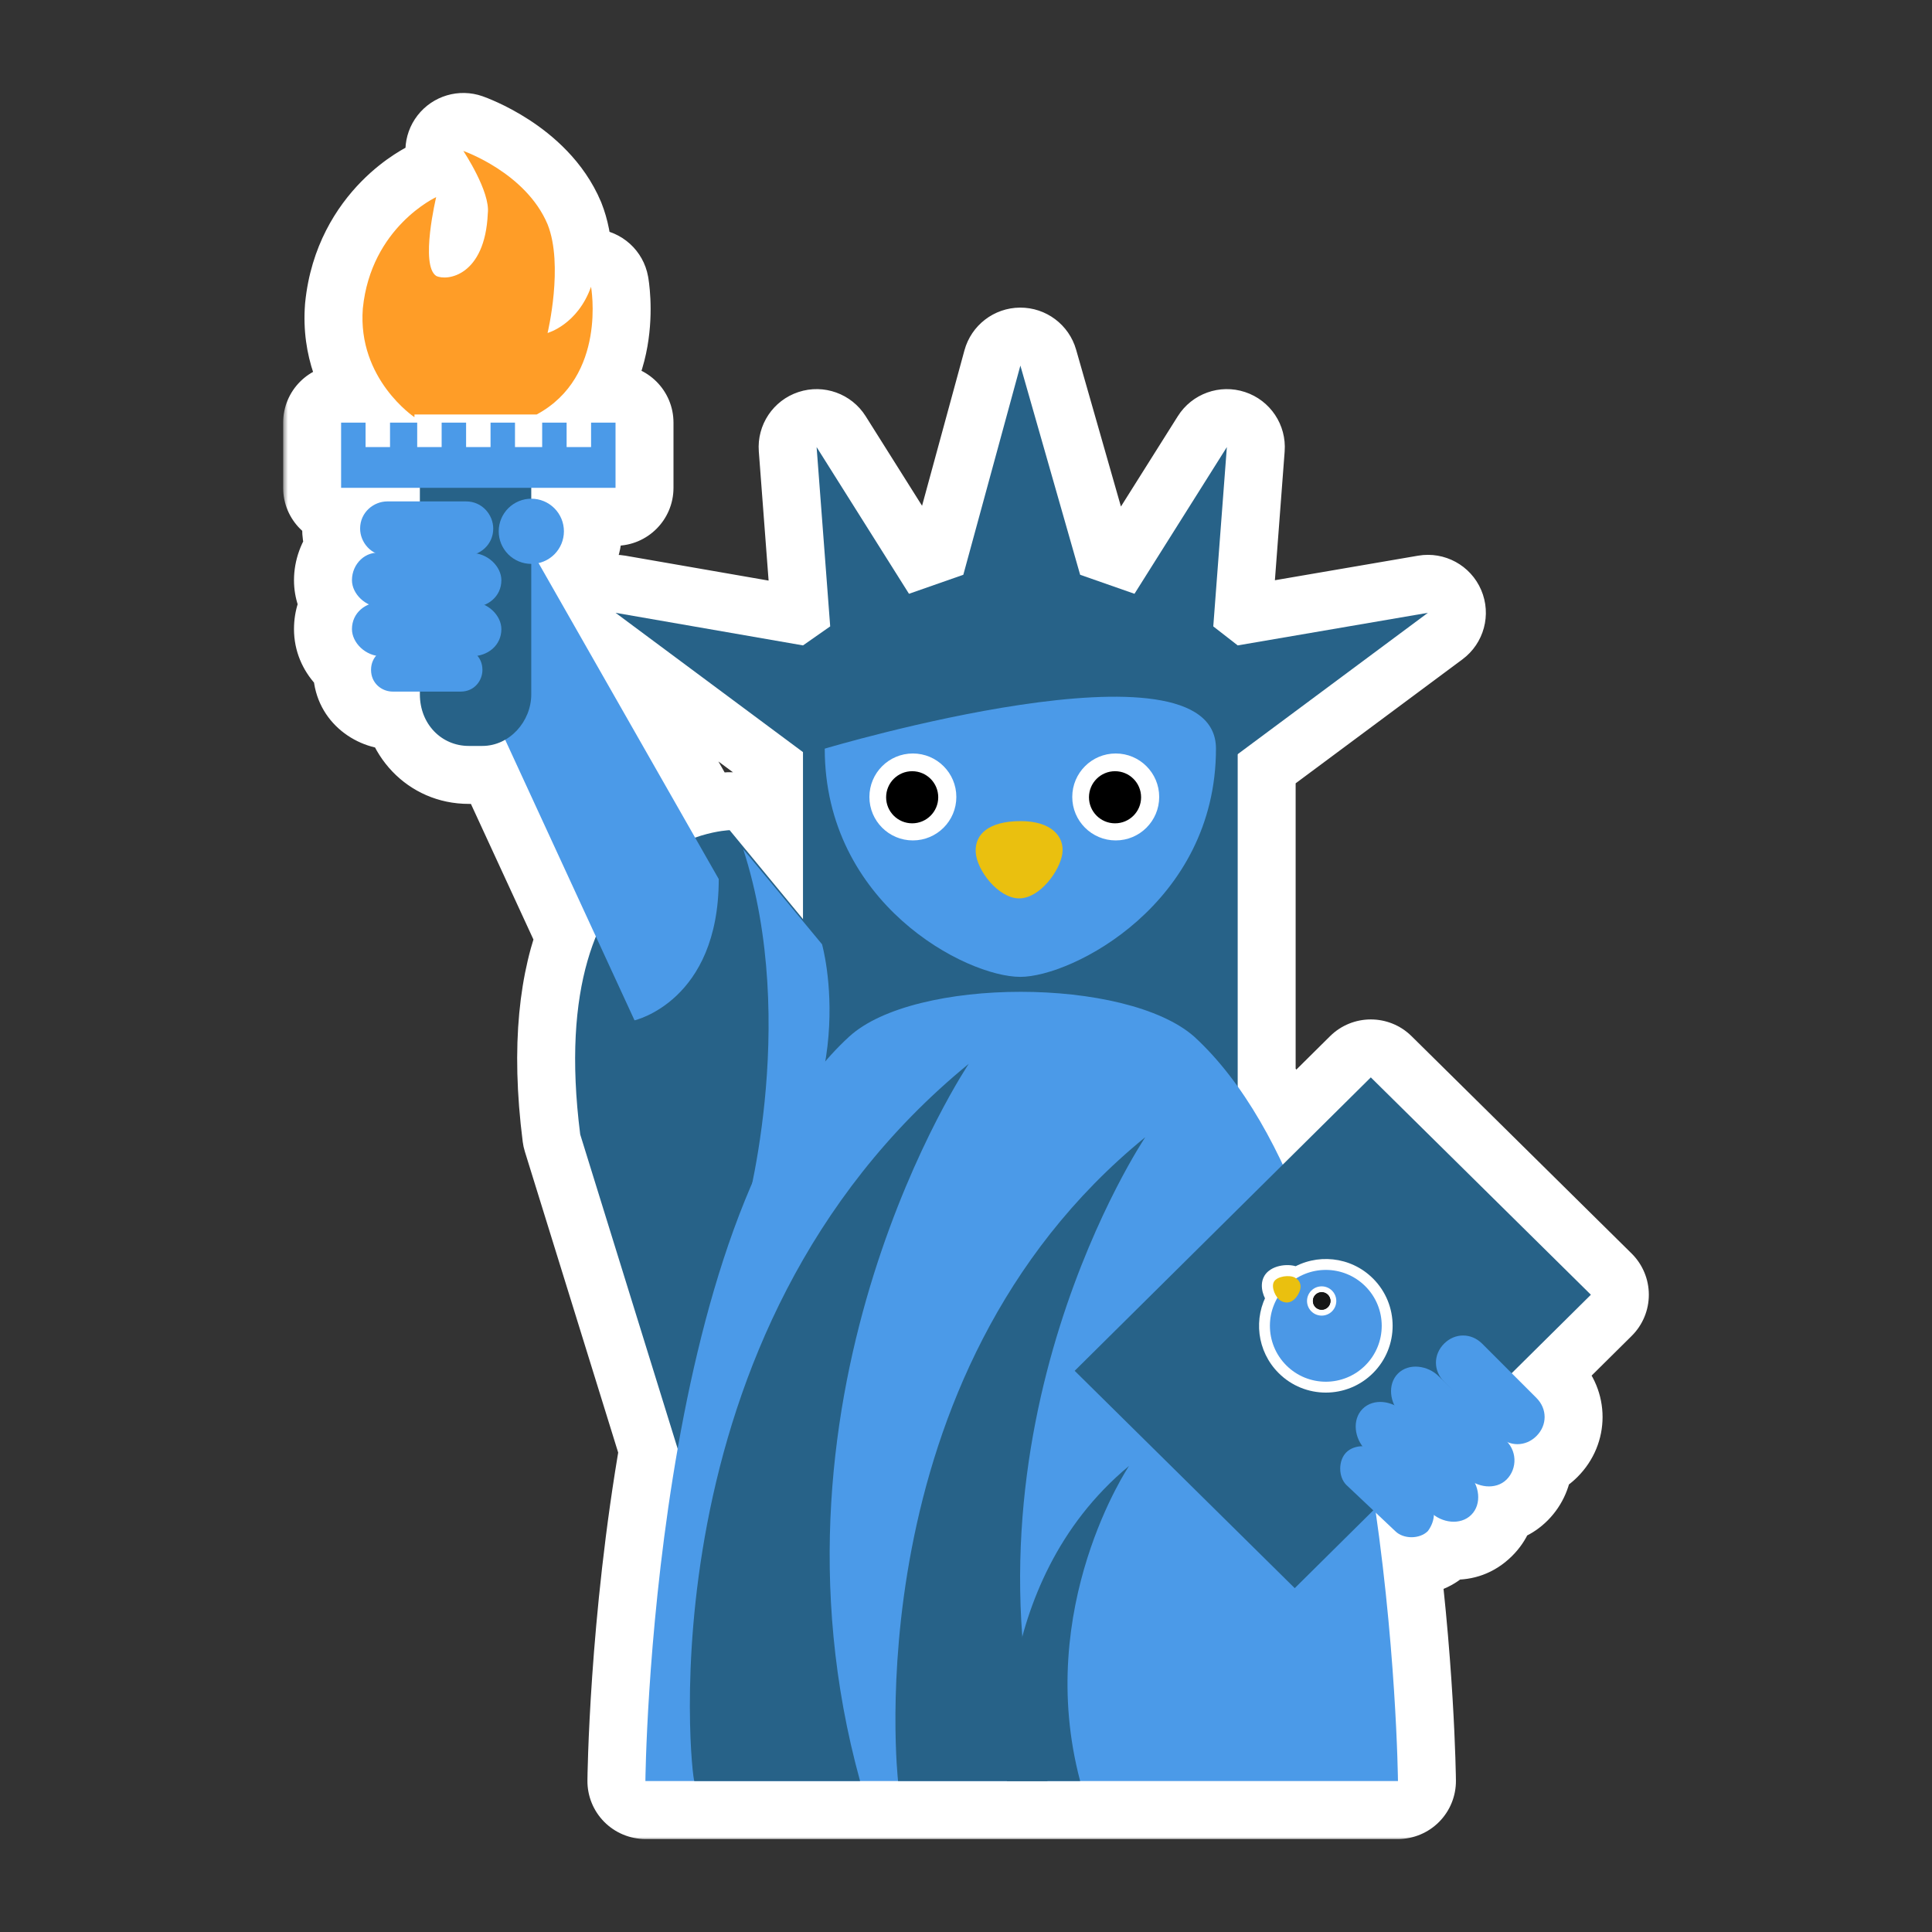 <svg width="200" height="200" viewBox="0 0 200 200" fill="none" xmlns="http://www.w3.org/2000/svg">
<rect x="0" y="0" width="200" height="200" fill="#333333" stroke="none"/>
<mask id="path-1-outside-1_1062_29764" maskUnits="userSpaceOnUse" x="29.312" y="8.625" width="142" height="182" fill="black">
<rect fill="white" x="29.312" y="8.625" width="142" height="182"/>
<path d="M111.816 59.5L117.441 61.469L127.004 46.281L125.598 64.844L128.129 66.812L147.816 63.438L128.125 78.072V112.469C129.855 114.887 131.405 117.616 132.794 120.56L141.906 111.531L164.688 134.031L156.488 142.153L159.054 144.719C160.179 145.844 160.179 147.531 159.054 148.656C158.213 149.497 157.059 149.708 156.06 149.293C157.08 150.442 156.981 152.142 155.967 153.156C155.112 154.011 153.771 154.052 152.683 153.53C153.204 154.619 153.162 155.958 152.308 156.812C151.29 157.83 149.584 157.695 148.435 156.827C148.408 157.389 148.201 157.975 147.808 158.5C146.964 159.343 145.276 159.344 144.433 158.5L142.424 156.603C144.592 171.871 144.717 184.353 144.717 184.375H66.811C66.811 184.348 66.97 168.082 70.151 149.97L60.065 117.438C58.88 108.13 59.81 101.573 61.687 96.952L52.294 76.579C51.59 76.984 50.788 77.219 49.934 77.219H48.527C45.715 77.219 43.465 74.969 43.465 71.875V71.594H40.66C39.535 71.594 38.411 70.75 38.411 69.344C38.411 68.746 38.615 68.251 38.935 67.878C37.523 67.599 36.434 66.363 36.434 65.125C36.434 63.912 37.161 62.992 38.197 62.569C37.162 62.081 36.434 61.074 36.434 60.062C36.434 58.617 37.465 57.378 38.822 57.23C37.865 56.742 37.279 55.732 37.279 54.719C37.279 53.031 38.686 51.906 40.092 51.906H43.465V50.5H35.312V43.75H37.844V46.281H40.375V43.75H43.188V46.281H45.719V43.75H48.25V46.281H50.781V43.75H53.312V46.281H56.125V43.75H58.656V46.281H61.188V43.75H63.719V50.5H54.996V51.625C54.998 51.625 55 51.625 55.002 51.625C55.897 51.625 56.756 51.98 57.389 52.613C58.022 53.246 58.377 54.105 58.377 55C58.377 55.895 58.022 56.754 57.389 57.387C56.935 57.84 56.366 58.149 55.751 58.289L71.956 86.707C74.022 85.986 75.513 85.938 75.533 85.938L83.125 95.147V77.857L63.723 63.438L83.129 66.812L85.941 64.844L84.535 46.281L94.098 61.469L99.723 59.5L105.629 37.844L111.816 59.5ZM47.966 15.625C48.015 15.642 54.443 17.895 56.685 23.219C58.369 27.43 56.691 34.443 56.685 34.469C56.719 34.459 59.786 33.603 61.185 29.688C61.189 29.713 62.861 38.974 55.56 42.906H42.903V43.188C42.903 43.188 36.997 39.25 37.56 31.938C38.403 23.5 45.153 20.406 45.153 20.406C45.153 20.406 43.466 27.438 45.153 28.562C46.279 29.125 50.216 28.562 50.497 22.094C50.777 19.851 47.985 15.653 47.966 15.625Z"/>
</mask>
<path d="M111.816 59.5L117.441 61.469L127.004 46.281L125.598 64.844L128.129 66.812L147.816 63.438L128.125 78.072V112.469C129.855 114.887 131.405 117.616 132.794 120.56L141.906 111.531L164.688 134.031L156.488 142.153L159.054 144.719C160.179 145.844 160.179 147.531 159.054 148.656C158.213 149.497 157.059 149.708 156.06 149.293C157.08 150.442 156.981 152.142 155.967 153.156C155.112 154.011 153.771 154.052 152.683 153.53C153.204 154.619 153.162 155.958 152.308 156.812C151.29 157.83 149.584 157.695 148.435 156.827C148.408 157.389 148.201 157.975 147.808 158.5C146.964 159.343 145.276 159.344 144.433 158.5L142.424 156.603C144.592 171.871 144.717 184.353 144.717 184.375H66.811C66.811 184.348 66.97 168.082 70.151 149.97L60.065 117.438C58.88 108.13 59.81 101.573 61.687 96.952L52.294 76.579C51.59 76.984 50.788 77.219 49.934 77.219H48.527C45.715 77.219 43.465 74.969 43.465 71.875V71.594H40.66C39.535 71.594 38.411 70.75 38.411 69.344C38.411 68.746 38.615 68.251 38.935 67.878C37.523 67.599 36.434 66.363 36.434 65.125C36.434 63.912 37.161 62.992 38.197 62.569C37.162 62.081 36.434 61.074 36.434 60.062C36.434 58.617 37.465 57.378 38.822 57.23C37.865 56.742 37.279 55.732 37.279 54.719C37.279 53.031 38.686 51.906 40.092 51.906H43.465V50.5H35.312V43.75H37.844V46.281H40.375V43.75H43.188V46.281H45.719V43.75H48.25V46.281H50.781V43.75H53.312V46.281H56.125V43.75H58.656V46.281H61.188V43.75H63.719V50.5H54.996V51.625C54.998 51.625 55 51.625 55.002 51.625C55.897 51.625 56.756 51.98 57.389 52.613C58.022 53.246 58.377 54.105 58.377 55C58.377 55.895 58.022 56.754 57.389 57.387C56.935 57.84 56.366 58.149 55.751 58.289L71.956 86.707C74.022 85.986 75.513 85.938 75.533 85.938L83.125 95.147V77.857L63.723 63.438L83.129 66.812L85.941 64.844L84.535 46.281L94.098 61.469L99.723 59.5L105.629 37.844L111.816 59.5ZM47.966 15.625C48.015 15.642 54.443 17.895 56.685 23.219C58.369 27.43 56.691 34.443 56.685 34.469C56.719 34.459 59.786 33.603 61.185 29.688C61.189 29.713 62.861 38.974 55.56 42.906H42.903V43.188C42.903 43.188 36.997 39.25 37.56 31.938C38.403 23.5 45.153 20.406 45.153 20.406C45.153 20.406 43.466 27.438 45.153 28.562C46.279 29.125 50.216 28.562 50.497 22.094C50.777 19.851 47.985 15.653 47.966 15.625Z" fill="#4B9AE8"/>
<path d="M111.816 59.5L106.047 61.148C106.583 63.022 107.995 64.519 109.834 65.163L111.816 59.5ZM117.441 61.469L115.459 67.132C118.1 68.056 121.028 67.033 122.519 64.666L117.441 61.469ZM127.004 46.281L132.987 46.734C133.195 43.985 131.503 41.448 128.884 40.584C126.266 39.719 123.396 40.751 121.927 43.084L127.004 46.281ZM125.598 64.844L119.615 64.391C119.463 66.396 120.326 68.345 121.914 69.58L125.598 64.844ZM128.129 66.812L124.445 71.549C125.776 72.584 127.481 73.011 129.143 72.726L128.129 66.812ZM147.816 63.438L151.395 68.253C153.624 66.597 154.425 63.629 153.332 61.076C152.24 58.524 149.539 57.055 146.803 57.524L147.816 63.438ZM128.125 78.072L124.546 73.257C123.023 74.389 122.125 76.174 122.125 78.072H128.125ZM128.125 112.469H122.125C122.125 113.721 122.517 114.942 123.245 115.96L128.125 112.469ZM132.794 120.56L127.367 123.119C128.198 124.881 129.833 126.13 131.751 126.468C133.67 126.807 135.633 126.193 137.017 124.822L132.794 120.56ZM141.906 111.531L146.122 107.262C143.783 104.952 140.019 104.955 137.683 107.269L141.906 111.531ZM164.688 134.031L168.91 138.294C170.049 137.166 170.689 135.629 170.687 134.027C170.686 132.424 170.044 130.889 168.904 129.762L164.688 134.031ZM156.488 142.153L152.266 137.891C151.132 139.014 150.492 140.543 150.488 142.139C150.485 143.735 151.117 145.267 152.246 146.396L156.488 142.153ZM159.054 144.719L163.296 140.476L163.296 140.476L159.054 144.719ZM159.054 148.656L163.296 152.899L163.296 152.899L159.054 148.656ZM156.06 149.293L158.363 143.753C155.78 142.679 152.798 143.532 151.174 145.81C149.55 148.088 149.716 151.186 151.573 153.277L156.06 149.293ZM155.967 153.156L160.209 157.399L160.21 157.398L155.967 153.156ZM152.683 153.53L155.276 148.12C152.981 147.02 150.241 147.487 148.441 149.287C146.641 151.086 146.172 153.825 147.271 156.121L152.683 153.53ZM152.308 156.812L156.55 161.056L156.55 161.055L152.308 156.812ZM148.435 156.827L152.049 152.038C150.273 150.697 147.9 150.45 145.886 151.395C143.871 152.341 142.545 154.323 142.441 156.546L148.435 156.827ZM147.808 158.5L152.049 162.744C152.25 162.543 152.437 162.327 152.608 162.1L147.808 158.5ZM144.433 158.5L148.675 154.257C148.635 154.217 148.594 154.177 148.553 154.138L144.433 158.5ZM142.424 156.603L146.544 152.241C144.69 150.49 141.932 150.102 139.667 151.274C137.402 152.445 136.125 154.921 136.483 157.446L142.424 156.603ZM144.717 184.375V190.375C146.318 190.375 147.853 189.735 148.98 188.597C150.107 187.459 150.732 185.918 150.717 184.317L144.717 184.375ZM66.811 184.375L60.811 184.317C60.795 185.918 61.42 187.459 62.547 188.597C63.674 189.735 65.209 190.375 66.811 190.375V184.375ZM70.151 149.97L76.061 151.008C76.226 150.068 76.165 149.104 75.882 148.193L70.151 149.97ZM60.065 117.438L54.112 118.195C54.156 118.541 54.23 118.882 54.334 119.214L60.065 117.438ZM61.687 96.952L67.246 99.21C67.87 97.673 67.83 95.947 67.135 94.44L61.687 96.952ZM52.294 76.579L57.743 74.067C57.037 72.537 55.721 71.374 54.116 70.862C52.511 70.351 50.764 70.538 49.303 71.377L52.294 76.579ZM48.527 77.219L48.527 83.219H48.527V77.219ZM43.465 71.594H49.465C49.465 68.28 46.779 65.594 43.465 65.594V71.594ZM40.66 71.594L40.659 77.594H40.66V71.594ZM38.411 69.344L32.411 69.344L32.411 69.344L38.411 69.344ZM38.935 67.878L43.488 71.785C44.877 70.166 45.302 67.931 44.604 65.915C43.907 63.899 42.19 62.405 40.097 61.992L38.935 67.878ZM36.434 65.125L30.434 65.125L30.434 65.125L36.434 65.125ZM38.197 62.569L40.464 68.125C42.668 67.226 44.132 65.109 44.195 62.729C44.259 60.35 42.91 58.158 40.757 57.143L38.197 62.569ZM36.434 60.062L30.434 60.062L30.434 60.063L36.434 60.062ZM38.822 57.23L39.475 63.194C42.113 62.905 44.247 60.918 44.724 58.308C45.202 55.698 43.908 53.085 41.543 51.882L38.822 57.23ZM37.279 54.719L31.279 54.719V54.719H37.279ZM43.465 51.906V57.906C46.779 57.906 49.465 55.22 49.465 51.906H43.465ZM43.465 50.5H49.465C49.465 47.186 46.779 44.5 43.465 44.5V50.5ZM35.312 50.5H29.312C29.312 53.814 31.999 56.5 35.312 56.5V50.5ZM35.312 43.75V37.75C31.999 37.75 29.312 40.436 29.312 43.75H35.312ZM37.844 43.75H43.844C43.844 40.436 41.157 37.75 37.844 37.75V43.75ZM37.844 46.281H31.844C31.844 49.595 34.53 52.281 37.844 52.281V46.281ZM40.375 46.281V52.281C43.689 52.281 46.375 49.595 46.375 46.281H40.375ZM40.375 43.75V37.75C37.061 37.75 34.375 40.436 34.375 43.75H40.375ZM43.188 43.75H49.188C49.188 40.436 46.501 37.75 43.188 37.75V43.75ZM43.188 46.281H37.188C37.188 49.595 39.874 52.281 43.188 52.281V46.281ZM45.719 46.281V52.281C49.032 52.281 51.719 49.595 51.719 46.281H45.719ZM45.719 43.75V37.75C42.405 37.75 39.719 40.436 39.719 43.75H45.719ZM48.25 43.75H54.25C54.25 40.436 51.564 37.75 48.25 37.75V43.75ZM48.25 46.281H42.25C42.25 49.595 44.936 52.281 48.25 52.281V46.281ZM50.781 46.281V52.281C54.095 52.281 56.781 49.595 56.781 46.281H50.781ZM50.781 43.75V37.75C47.468 37.75 44.781 40.436 44.781 43.75H50.781ZM53.312 43.75H59.312C59.312 40.436 56.626 37.75 53.312 37.75V43.75ZM53.312 46.281H47.312C47.312 49.595 49.999 52.281 53.312 52.281V46.281ZM56.125 46.281V52.281C59.439 52.281 62.125 49.595 62.125 46.281H56.125ZM56.125 43.75V37.75C52.811 37.75 50.125 40.436 50.125 43.75H56.125ZM58.656 43.75H64.656C64.656 40.436 61.97 37.75 58.656 37.75V43.75ZM58.656 46.281H52.656C52.656 49.595 55.343 52.281 58.656 52.281V46.281ZM61.188 46.281V52.281C64.501 52.281 67.188 49.595 67.188 46.281H61.188ZM61.188 43.75V37.75C57.874 37.75 55.188 40.436 55.188 43.75H61.188ZM63.719 43.75H69.719C69.719 40.436 67.032 37.75 63.719 37.75V43.75ZM63.719 50.5V56.5C67.032 56.5 69.719 53.814 69.719 50.5H63.719ZM54.996 50.5V44.5C51.682 44.5 48.996 47.186 48.996 50.5H54.996ZM54.996 51.625H48.996C48.996 53.218 49.63 54.746 50.757 55.871C51.885 56.997 53.414 57.628 55.007 57.625L54.996 51.625ZM55.002 51.625L55.002 45.625L55.002 45.625L55.002 51.625ZM57.389 52.613L61.631 48.371L61.631 48.37L57.389 52.613ZM58.377 55L64.377 55V55L58.377 55ZM57.389 57.387L61.631 61.63L61.631 61.629L57.389 57.387ZM55.751 58.289L54.419 52.439C52.567 52.861 51.023 54.135 50.259 55.873C49.494 57.612 49.598 59.611 50.539 61.261L55.751 58.289ZM71.956 86.707L66.744 89.679C68.178 92.194 71.202 93.326 73.935 92.371L71.956 86.707ZM75.533 85.938L80.163 82.121C78.982 80.689 77.206 79.884 75.35 79.94L75.533 85.938ZM83.125 95.147L78.495 98.963C80.106 100.917 82.77 101.649 85.153 100.794C87.536 99.938 89.125 97.678 89.125 95.147H83.125ZM83.125 77.857H89.125C89.125 75.96 88.227 74.174 86.704 73.042L83.125 77.857ZM63.723 63.438L64.751 57.526C62.013 57.05 59.306 58.516 58.21 61.07C57.113 63.623 57.913 66.596 60.144 68.253L63.723 63.438ZM83.129 66.812L82.101 72.724C83.663 72.996 85.27 72.638 86.57 71.728L83.129 66.812ZM85.941 64.844L89.382 69.759C91.118 68.544 92.084 66.503 91.924 64.391L85.941 64.844ZM84.535 46.281L89.613 43.084C88.143 40.751 85.273 39.719 82.655 40.584C80.036 41.448 78.344 43.985 78.552 46.734L84.535 46.281ZM94.098 61.469L89.02 64.666C90.511 67.033 93.439 68.056 96.08 67.132L94.098 61.469ZM99.723 59.5L101.705 65.163C103.568 64.511 104.992 62.984 105.511 61.079L99.723 59.5ZM105.629 37.844L111.398 36.195C110.658 33.607 108.285 31.828 105.593 31.844C102.901 31.86 100.549 33.668 99.84 36.265L105.629 37.844ZM47.966 15.625L49.944 9.96C47.51 9.11 44.804 9.911 43.224 11.948C41.644 13.986 41.543 16.805 42.972 18.951L47.966 15.625ZM56.685 23.219L62.255 20.991C62.242 20.957 62.228 20.924 62.214 20.89L56.685 23.219ZM56.685 34.469L50.85 33.071C50.355 35.135 50.988 37.307 52.515 38.783C54.041 40.258 56.234 40.817 58.281 40.252L56.685 34.469ZM61.185 29.688L67.088 28.618C66.604 25.944 64.383 23.93 61.675 23.708C58.967 23.485 56.448 25.111 55.534 27.669L61.185 29.688ZM55.56 42.906V48.906C56.553 48.906 57.53 48.66 58.404 48.189L55.56 42.906ZM42.903 42.906V36.906C39.59 36.906 36.903 39.593 36.903 42.906H42.903ZM42.903 43.188L39.575 48.18C41.416 49.407 43.783 49.522 45.734 48.477C47.685 47.433 48.903 45.4 48.903 43.188H42.903ZM37.56 31.938L31.589 31.34C31.585 31.386 31.581 31.432 31.577 31.477L37.56 31.938ZM45.153 20.406L50.988 21.806C51.523 19.574 50.738 17.231 48.965 15.772C47.191 14.314 44.741 13.995 42.653 14.952L45.153 20.406ZM45.153 28.562L41.825 33.555C42.033 33.693 42.248 33.818 42.471 33.93L45.153 28.562ZM50.497 22.094L44.543 21.35C44.523 21.51 44.51 21.672 44.503 21.833L50.497 22.094ZM111.816 59.5L109.834 65.163L115.459 67.132L117.441 61.469L119.424 55.806L113.799 53.837L111.816 59.5ZM117.441 61.469L122.519 64.666L132.081 49.478L127.004 46.281L121.927 43.084L112.364 58.272L117.441 61.469ZM127.004 46.281L121.021 45.828L119.615 64.391L125.598 64.844L131.581 65.297L132.987 46.734L127.004 46.281ZM125.598 64.844L121.914 69.58L124.445 71.549L128.129 66.812L131.813 62.076L129.281 60.108L125.598 64.844ZM128.129 66.812L129.143 72.726L148.83 69.351L147.816 63.438L146.803 57.524L127.115 60.899L128.129 66.812ZM147.816 63.438L144.237 58.622L124.546 73.257L128.125 78.072L131.704 82.888L151.395 68.253L147.816 63.438ZM128.125 78.072H122.125V112.469H128.125H134.125V78.072H128.125ZM128.125 112.469L123.245 115.96C124.725 118.028 126.1 120.432 127.367 123.119L132.794 120.56L138.221 118C136.711 114.8 134.986 111.747 133.005 108.978L128.125 112.469ZM132.794 120.56L137.017 124.822L146.129 115.793L141.906 111.531L137.683 107.269L128.571 116.297L132.794 120.56ZM141.906 111.531L137.69 115.8L160.471 138.3L164.688 134.031L168.904 129.762L146.122 107.262L141.906 111.531ZM164.688 134.031L160.465 129.769L152.266 137.891L156.488 142.153L160.711 146.416L168.91 138.294L164.688 134.031ZM156.488 142.153L152.246 146.396L154.811 148.961L159.054 144.719L163.296 140.476L160.731 137.911L156.488 142.153ZM159.054 144.719L154.811 148.961C154.284 148.435 153.897 147.626 153.897 146.688C153.897 145.749 154.284 144.94 154.811 144.414L159.054 148.656L163.296 152.899C166.765 149.431 166.764 143.944 163.296 140.476L159.054 144.719ZM159.054 148.656L154.811 144.414C155.647 143.577 157.065 143.213 158.363 143.753L156.06 149.293L153.756 154.833C157.052 156.204 160.779 155.416 163.296 152.899L159.054 148.656ZM156.06 149.293L151.573 153.277C150.449 152.011 150.531 150.107 151.724 148.914L155.967 153.156L160.21 157.398C163.431 154.177 163.711 148.873 160.546 145.309L156.06 149.293ZM155.967 153.156L151.724 148.914C152.421 148.217 153.248 147.94 153.876 147.883C154.464 147.831 154.932 147.955 155.276 148.12L152.683 153.53L150.089 158.941C152.73 160.207 157.034 160.574 160.209 157.399L155.967 153.156ZM152.683 153.53L147.271 156.121C147.106 155.777 146.982 155.308 147.035 154.72C147.092 154.092 147.369 153.266 148.065 152.57L152.308 156.812L156.55 161.055C159.723 157.882 159.359 153.581 158.095 150.94L152.683 153.53ZM152.308 156.812L148.065 152.569C148.907 151.728 149.908 151.514 150.55 151.528C151.149 151.541 151.647 151.735 152.049 152.038L148.435 156.827L144.82 161.616C147.548 163.675 152.77 164.835 156.55 161.056L152.308 156.812ZM148.435 156.827L142.441 156.546C142.474 155.837 142.723 155.28 143.008 154.9L147.808 158.5L152.608 162.1C153.68 160.671 154.342 158.94 154.428 157.108L148.435 156.827ZM147.808 158.5L143.566 154.256C144.524 153.299 145.562 153.133 146.12 153.133C146.678 153.133 147.717 153.299 148.675 154.257L144.433 158.5L140.19 162.743C141.992 164.545 144.297 165.133 146.12 165.133C147.944 165.133 150.248 164.544 152.049 162.744L147.808 158.5ZM144.433 158.5L148.553 154.138L146.544 152.241L142.424 156.603L138.304 160.964L140.313 162.862L144.433 158.5ZM142.424 156.603L136.483 157.446C138.599 172.347 138.718 184.536 138.717 184.433L144.717 184.375L150.717 184.317C150.715 184.169 150.584 171.396 148.364 155.759L142.424 156.603ZM144.717 184.375V178.375H66.811V184.375V190.375H144.717V184.375ZM66.811 184.375L72.81 184.433C72.809 184.526 72.964 168.641 76.061 151.008L70.151 149.97L64.242 148.932C60.977 167.523 60.812 184.169 60.811 184.317L66.811 184.375ZM70.151 149.97L75.882 148.193L65.795 115.661L60.065 117.438L54.334 119.214L64.421 151.747L70.151 149.97ZM60.065 117.438L66.016 116.68C64.922 108.084 65.859 102.622 67.246 99.21L61.687 96.952L56.128 94.694C53.76 100.523 52.837 108.177 54.112 118.195L60.065 117.438ZM61.687 96.952L67.135 94.44L57.743 74.067L52.294 76.579L46.845 79.091L56.238 99.464L61.687 96.952ZM52.294 76.579L49.303 71.377C49.444 71.297 49.666 71.219 49.934 71.219V77.219V83.219C51.911 83.219 53.737 82.671 55.285 81.781L52.294 76.579ZM49.934 77.219V71.219H48.527V77.219V83.219H49.934V77.219ZM48.527 77.219L48.527 71.219C48.768 71.219 49.058 71.332 49.263 71.545C49.47 71.76 49.465 71.935 49.465 71.875H43.465H37.465C37.465 78.067 42.19 83.219 48.527 83.219L48.527 77.219ZM43.465 71.875H49.465V71.594H43.465H37.465V71.875H43.465ZM43.465 71.594V65.594H40.66V71.594V77.594H43.465V71.594ZM40.66 71.594L40.661 65.594C41.558 65.594 42.454 65.918 43.169 66.574C43.963 67.302 44.411 68.333 44.411 69.344L38.411 69.344L32.411 69.344C32.411 74.542 36.721 77.593 40.659 77.594L40.66 71.594ZM38.411 69.344H44.411C44.411 70.182 44.1 71.073 43.488 71.785L38.935 67.878L34.381 63.97C33.13 65.429 32.411 67.31 32.411 69.344H38.411ZM38.935 67.878L40.097 61.992C40.74 62.119 41.249 62.441 41.615 62.847C41.961 63.232 42.434 63.992 42.434 65.125L36.434 65.125L30.434 65.125C30.434 69.68 34.017 73.023 37.772 73.764L38.935 67.878ZM36.434 65.125H42.434C42.434 65.765 42.227 66.456 41.803 67.046C41.398 67.612 40.896 67.948 40.464 68.125L38.197 62.569L35.931 57.014C32.913 58.245 30.434 61.188 30.434 65.125H36.434ZM38.197 62.569L40.757 57.143C41.167 57.336 41.532 57.634 41.822 58.041C42.106 58.443 42.434 59.127 42.434 60.062L36.434 60.062L30.434 60.063C30.434 63.865 32.963 66.734 35.638 67.996L38.197 62.569ZM36.434 60.062H42.434C42.434 61.326 41.499 62.972 39.475 63.194L38.822 57.23L38.169 51.265C33.432 51.784 30.434 55.908 30.434 60.062H36.434ZM38.822 57.23L41.543 51.882C42.651 52.445 43.279 53.535 43.279 54.719H37.279H31.279C31.279 57.929 33.078 61.039 36.102 62.577L38.822 57.23ZM37.279 54.719L43.279 54.719C43.279 55.64 42.864 56.495 42.252 57.066C41.7 57.581 40.952 57.906 40.092 57.906V51.906V45.906C35.768 45.906 31.279 49.334 31.279 54.719L37.279 54.719ZM40.092 51.906V57.906H43.465V51.906V45.906H40.092V51.906ZM43.465 51.906H49.465V50.5H43.465H37.465V51.906H43.465ZM43.465 50.5V44.5H35.312V50.5V56.5H43.465V50.5ZM35.312 50.5H41.312V43.75H35.312H29.312V50.5H35.312ZM35.312 43.75V49.75H37.844V43.75V37.75H35.312V43.75ZM37.844 43.75H31.844V46.281H37.844H43.844V43.75H37.844ZM37.844 46.281V52.281H40.375V46.281V40.281H37.844V46.281ZM40.375 46.281H46.375V43.75H40.375H34.375V46.281H40.375ZM40.375 43.75V49.75H43.188V43.75V37.75H40.375V43.75ZM43.188 43.75H37.188V46.281H43.188H49.188V43.75H43.188ZM43.188 46.281V52.281H45.719V46.281V40.281H43.188V46.281ZM45.719 46.281H51.719V43.75H45.719H39.719V46.281H45.719ZM45.719 43.75V49.75H48.25V43.75V37.75H45.719V43.75ZM48.25 43.75H42.25V46.281H48.25H54.25V43.75H48.25ZM48.25 46.281V52.281H50.781V46.281V40.281H48.25V46.281ZM50.781 46.281H56.781V43.75H50.781H44.781V46.281H50.781ZM50.781 43.75V49.75H53.312V43.75V37.75H50.781V43.75ZM53.312 43.75H47.312V46.281H53.312H59.312V43.75H53.312ZM53.312 46.281V52.281H56.125V46.281V40.281H53.312V46.281ZM56.125 46.281H62.125V43.75H56.125H50.125V46.281H56.125ZM56.125 43.75V49.75H58.656V43.75V37.75H56.125V43.75ZM58.656 43.75H52.656V46.281H58.656H64.656V43.75H58.656ZM58.656 46.281V52.281H61.188V46.281V40.281H58.656V46.281ZM61.188 46.281H67.188V43.75H61.188H55.188V46.281H61.188ZM61.188 43.75V49.75H63.719V43.75V37.75H61.188V43.75ZM63.719 43.75H57.719V50.5H63.719H69.719V43.75H63.719ZM63.719 50.5V44.5H54.996V50.5V56.5H63.719V50.5ZM54.996 50.5H48.996V51.625H54.996H60.996V50.5H54.996ZM54.996 51.625L55.007 57.625C55.001 57.625 54.996 57.625 54.996 57.625C54.996 57.625 54.996 57.625 54.996 57.625C54.996 57.625 54.997 57.625 54.997 57.625C54.998 57.625 55 57.625 55.002 57.625L55.002 51.625L55.002 45.625C55.002 45.625 55.003 45.625 55.003 45.625C55.004 45.625 55.004 45.625 55.004 45.625C55.005 45.625 55.002 45.625 55.002 45.625C55 45.625 54.993 45.625 54.985 45.625L54.996 51.625ZM55.002 51.625L55.002 57.625C54.307 57.625 53.639 57.349 53.146 56.856L57.389 52.613L61.631 48.37C59.872 46.612 57.487 45.625 55.002 45.625L55.002 51.625ZM57.389 52.613L53.146 56.856C52.653 56.363 52.377 55.695 52.377 55L58.377 55L64.377 55C64.377 52.515 63.391 50.13 61.631 48.371L57.389 52.613ZM58.377 55L52.377 55C52.377 54.305 52.653 53.638 53.146 53.144L57.389 57.387L61.631 61.629C63.391 59.87 64.377 57.485 64.377 55L58.377 55ZM57.389 57.387L53.146 53.144C53.508 52.782 53.953 52.545 54.419 52.439L55.751 58.289L57.083 64.139C58.779 63.753 60.363 62.897 61.631 61.63L57.389 57.387ZM55.751 58.289L50.539 61.261L66.744 89.679L71.956 86.707L77.168 83.735L60.963 55.317L55.751 58.289ZM71.956 86.707L73.935 92.371C75.256 91.91 76.104 91.923 75.716 91.935L75.533 85.938L75.35 79.94C74.923 79.953 72.787 80.061 69.978 81.043L71.956 86.707ZM75.533 85.938L70.904 89.754L78.495 98.963L83.125 95.147L87.755 91.33L80.163 82.121L75.533 85.938ZM83.125 95.147H89.125V77.857H83.125H77.125V95.147H83.125ZM83.125 77.857L86.704 73.042L67.302 58.622L63.723 63.438L60.144 68.253L79.546 82.673L83.125 77.857ZM63.723 63.438L62.695 69.349L82.101 72.724L83.129 66.812L84.157 60.901L64.751 57.526L63.723 63.438ZM83.129 66.812L86.57 71.728L89.382 69.759L85.941 64.844L82.501 59.928L79.688 61.897L83.129 66.812ZM85.941 64.844L91.924 64.391L90.518 45.828L84.535 46.281L78.552 46.734L79.959 65.297L85.941 64.844ZM84.535 46.281L79.458 49.478L89.02 64.666L94.098 61.469L99.175 58.272L89.613 43.084L84.535 46.281ZM94.098 61.469L96.08 67.132L101.705 65.163L99.723 59.5L97.741 53.837L92.116 55.806L94.098 61.469ZM99.723 59.5L105.511 61.079L111.417 39.422L105.629 37.844L99.84 36.265L93.934 57.921L99.723 59.5ZM105.629 37.844L99.86 39.492L106.047 61.148L111.816 59.5L117.586 57.852L111.398 36.195L105.629 37.844ZM47.966 15.625L45.988 21.29C45.764 21.212 46.893 21.591 48.233 22.462C49.64 23.377 50.693 24.451 51.155 25.547L56.685 23.219L62.214 20.89C60.434 16.663 57.153 13.949 54.773 12.402C52.327 10.811 50.216 10.056 49.944 9.96L47.966 15.625ZM56.685 23.219L51.114 25.447C51.216 25.702 51.352 26.244 51.408 27.13C51.462 27.981 51.43 28.927 51.344 29.864C51.171 31.747 50.819 33.198 50.85 33.071L56.685 34.469L62.519 35.867C62.556 35.714 63.047 33.645 63.293 30.962C63.519 28.509 63.656 24.491 62.255 20.991L56.685 23.219ZM56.685 34.469L58.281 40.252C59.163 40.009 64.486 38.283 66.835 31.706L61.185 29.688L55.534 27.669C55.399 28.048 55.249 28.285 55.138 28.43C55.023 28.579 54.916 28.674 54.839 28.731C54.66 28.864 54.627 28.812 55.088 28.685L56.685 34.469ZM61.185 29.688L55.281 30.757C55.228 30.466 55.52 31.988 55.203 33.793C54.9 35.513 54.199 36.824 52.715 37.623L55.56 42.906L58.404 48.189C64.222 45.056 66.336 39.771 67.021 35.871C67.692 32.056 67.146 28.935 67.088 28.618L61.185 29.688ZM55.56 42.906V36.906H42.903V42.906V48.906H55.56V42.906ZM42.903 42.906H36.903V43.188H42.903H48.903V42.906H42.903ZM42.903 43.188C46.231 38.195 46.234 38.197 46.236 38.198C46.236 38.199 46.239 38.2 46.24 38.201C46.243 38.203 46.245 38.205 46.248 38.206C46.253 38.21 46.258 38.213 46.263 38.216C46.272 38.222 46.28 38.228 46.286 38.232C46.299 38.241 46.308 38.247 46.311 38.25C46.319 38.255 46.308 38.247 46.282 38.228C46.229 38.188 46.119 38.101 45.971 37.97C45.668 37.701 45.248 37.282 44.842 36.733C44.041 35.653 43.4 34.239 43.542 32.398L37.56 31.938L31.577 31.477C31.156 36.948 33.187 41.16 35.199 43.876C36.199 45.226 37.221 46.248 38.008 46.947C38.404 47.298 38.751 47.576 39.019 47.78C39.154 47.883 39.27 47.967 39.363 48.033C39.41 48.067 39.451 48.095 39.487 48.12C39.504 48.132 39.521 48.143 39.535 48.153C39.543 48.158 39.55 48.163 39.556 48.167C39.56 48.169 39.563 48.172 39.566 48.174C39.568 48.175 39.57 48.176 39.571 48.177C39.573 48.178 39.575 48.18 42.903 43.188ZM37.56 31.938L43.53 32.535C43.789 29.94 44.914 28.272 45.956 27.209C46.495 26.66 47.012 26.276 47.366 26.045C47.541 25.931 47.667 25.86 47.724 25.829C47.752 25.814 47.762 25.809 47.752 25.814C47.746 25.817 47.736 25.822 47.719 25.83C47.711 25.834 47.702 25.838 47.691 25.843C47.685 25.846 47.679 25.849 47.673 25.852C47.67 25.853 47.667 25.854 47.663 25.856C47.662 25.857 47.659 25.858 47.658 25.858C47.656 25.859 47.653 25.861 45.153 20.406C42.653 14.952 42.651 14.953 42.648 14.954C42.647 14.955 42.644 14.956 42.642 14.957C42.639 14.959 42.635 14.96 42.631 14.962C42.623 14.966 42.615 14.97 42.606 14.974C42.589 14.982 42.569 14.991 42.548 15.001C42.507 15.021 42.458 15.045 42.403 15.072C42.293 15.127 42.157 15.197 41.999 15.282C41.684 15.454 41.276 15.69 40.805 15.998C39.867 16.61 38.644 17.527 37.389 18.807C34.846 21.4 32.174 25.497 31.589 31.34L37.56 31.938ZM45.153 20.406C39.319 19.006 39.319 19.007 39.319 19.008C39.319 19.008 39.318 19.009 39.318 19.009C39.318 19.011 39.318 19.012 39.317 19.013C39.317 19.016 39.316 19.02 39.315 19.023C39.313 19.031 39.311 19.04 39.308 19.051C39.303 19.073 39.297 19.101 39.288 19.136C39.272 19.206 39.251 19.302 39.225 19.419C39.173 19.655 39.103 19.982 39.027 20.375C38.876 21.149 38.687 22.235 38.557 23.4C38.434 24.505 38.331 25.966 38.469 27.391C38.538 28.103 38.689 29.055 39.069 30.043C39.438 31.004 40.213 32.48 41.825 33.555L45.153 28.562L48.481 23.57C49.672 24.364 50.13 25.374 50.269 25.735C50.418 26.123 50.424 26.341 50.413 26.235C50.393 26.026 50.396 25.518 50.484 24.725C50.565 23.992 50.692 23.25 50.805 22.67C50.861 22.386 50.91 22.155 50.944 22.002C50.96 21.925 50.973 21.868 50.981 21.835C50.985 21.818 50.988 21.807 50.989 21.802C50.989 21.799 50.989 21.799 50.989 21.799C50.989 21.8 50.989 21.8 50.989 21.802C50.989 21.802 50.989 21.803 50.988 21.804C50.988 21.804 50.988 21.805 50.988 21.805C50.988 21.806 50.988 21.806 45.153 20.406ZM45.153 28.562L42.471 33.93C44.14 34.763 45.904 34.831 47.259 34.64C48.765 34.428 50.339 33.827 51.765 32.747C54.761 30.477 56.299 26.784 56.491 22.354L50.497 22.094L44.503 21.833C44.414 23.871 43.843 23.694 44.518 23.182C44.784 22.981 45.146 22.819 45.588 22.757C45.804 22.727 46.078 22.714 46.406 22.754C46.703 22.789 47.219 22.887 47.835 23.195L45.153 28.562ZM50.497 22.094L56.451 22.838C56.68 21.007 56.262 19.347 55.947 18.344C55.595 17.222 55.124 16.175 54.712 15.35C53.885 13.693 53.027 12.4 52.96 12.299L47.966 15.625L42.972 18.951C42.924 18.879 43.471 19.699 43.975 20.709C44.229 21.217 44.405 21.642 44.498 21.938C44.542 22.08 44.544 22.118 44.536 22.066C44.531 22.028 44.492 21.765 44.543 21.35L50.497 22.094Z" fill="white" mask="url(#path-1-outside-1_1062_29764)"/>
<path d="M83.125 76.094H128.125V115.188H83.125V76.094Z" fill="#276288"/>
<path d="M75.533 85.938C75.533 85.938 56.127 86.5 60.064 117.437L71.314 153.719L92.689 106.75L75.533 85.938Z" fill="#276288"/>
<path d="M45.717 62.312L65.686 105.625C65.686 105.625 74.404 103.656 74.404 91L54.998 56.969L45.717 62.312ZM123.623 107.312C116.592 101.125 94.654 101.125 87.904 107.312C67.373 126.156 66.811 184.375 66.811 184.375H144.717C144.717 184.375 144.154 126.156 123.623 107.312Z" fill="#4B9AE8"/>
<path d="M128.129 66.812L125.598 64.844L127.004 46.281L117.441 61.469L111.816 59.5L105.629 37.844L99.723 59.5L94.098 61.469L84.535 46.281L85.941 64.844L83.129 66.812L63.723 63.438L84.535 78.906H127.004L147.816 63.438L128.129 66.812Z" fill="#276288"/>
<path d="M125.877 77.5C125.877 93.531 110.971 101.125 105.627 101.125C100.002 101.125 85.377 93.531 85.377 77.5C85.377 77.5 125.877 65.406 125.877 77.5Z" fill="#4B9AE8"/>
<path d="M109.973 88.362C109.73 90.126 107.664 92.985 105.52 93C103.376 93.015 101.111 90.114 101.005 88.214C100.9 86.317 102.406 85.019 105.606 85C108.842 84.982 110.215 86.598 109.973 88.362Z" fill="#EAC00F"/>
<path d="M94.5 87C96.985 87 99 84.985 99 82.5C99 80.015 96.985 78 94.5 78C92.015 78 90 80.015 90 82.5C90 84.985 92.015 87 94.5 87Z" fill="white"/>
<path d="M94.428 85.23C95.918 85.23 97.126 84.022 97.126 82.533C97.126 81.043 95.918 79.835 94.428 79.835C92.938 79.835 91.731 81.043 91.731 82.533C91.731 84.022 92.938 85.23 94.428 85.23Z" fill="black"/>
<path d="M115.5 87C117.985 87 120 84.985 120 82.5C120 80.015 117.985 78 115.5 78C113.015 78 111 80.015 111 82.5C111 84.985 113.015 87 115.5 87Z" fill="white"/>
<path d="M115.428 85.23C116.918 85.23 118.126 84.022 118.126 82.533C118.126 81.043 116.918 79.835 115.428 79.835C113.938 79.835 112.73 81.043 112.73 82.533C112.73 84.022 113.938 85.23 115.428 85.23Z" fill="black"/>
<path d="M134.031 164.406L111.25 141.906L141.906 111.531L164.688 134.031L134.031 164.406Z" fill="#276288"/>
<mask id="path-14-outside-2_1062_29764" maskUnits="userSpaceOnUse" x="125.727" y="125.317" width="21.92" height="21.92" fill="black">
<rect fill="white" x="125.727" y="125.317" width="21.92" height="21.92"/>
<path d="M141.342 133.154C143.602 135.414 143.602 139.079 141.342 141.34C139.082 143.6 135.418 143.599 133.157 141.339C131.262 139.443 130.957 136.56 132.241 134.346C131.848 133.87 131.598 133.089 131.858 132.651C132.193 132.089 133.465 131.935 134.039 132.251C134.089 132.278 134.136 132.309 134.18 132.34C136.415 130.939 139.398 131.21 141.342 133.154Z"/>
</mask>
<path d="M141.342 133.154C143.602 135.414 143.602 139.079 141.342 141.34C139.082 143.6 135.418 143.599 133.157 141.339C131.262 139.443 130.957 136.56 132.241 134.346C131.848 133.87 131.598 133.089 131.858 132.651C132.193 132.089 133.465 131.935 134.039 132.251C134.089 132.278 134.136 132.309 134.18 132.34C136.415 130.939 139.398 131.21 141.342 133.154Z" fill="#DFB820"/>
<path d="M141.342 133.154L142.139 132.357L142.139 132.357L141.342 133.154ZM141.342 141.34L142.139 142.136L142.139 142.136L141.342 141.34ZM133.157 141.339L132.361 142.135L132.361 142.135L133.157 141.339ZM132.241 134.346L133.215 134.911L133.609 134.233L133.109 133.628L132.241 134.346ZM131.858 132.651L130.89 132.075L130.89 132.075L131.858 132.651ZM134.039 132.251L134.583 131.264L134.582 131.264L134.039 132.251ZM134.18 132.34L133.524 133.256L134.138 133.697L134.778 133.295L134.18 132.34ZM141.342 133.154L140.546 133.951C142.366 135.771 142.366 138.723 140.546 140.543L141.342 141.34L142.139 142.136C144.839 139.436 144.839 135.058 142.139 132.357L141.342 133.154ZM141.342 141.34L140.546 140.543C138.725 142.363 135.774 142.363 133.954 140.542L133.157 141.339L132.361 142.135C135.061 144.836 139.438 144.836 142.139 142.136L141.342 141.34ZM133.157 141.339L133.954 140.542C132.428 139.017 132.181 136.695 133.215 134.911L132.241 134.346L131.266 133.781C129.732 136.425 130.095 139.869 132.361 142.135L133.157 141.339ZM132.241 134.346L133.109 133.628C133.019 133.519 132.934 133.355 132.896 133.205C132.878 133.135 132.878 133.096 132.878 133.089C132.879 133.082 132.878 133.141 132.827 133.227L131.858 132.651L130.89 132.075C130.538 132.667 130.602 133.327 130.713 133.763C130.833 134.232 131.069 134.697 131.372 135.063L132.241 134.346ZM131.858 132.651L132.826 133.228C132.765 133.331 132.709 133.342 132.768 133.312C132.818 133.287 132.911 133.254 133.038 133.234C133.162 133.214 133.286 133.211 133.388 133.222C133.499 133.233 133.526 133.254 133.496 133.238L134.039 132.251L134.582 131.264C133.989 130.937 133.241 130.919 132.681 131.009C132.376 131.058 132.052 131.15 131.752 131.301C131.46 131.449 131.12 131.69 130.89 132.075L131.858 132.651ZM134.039 132.251L133.495 133.238C133.497 133.238 133.506 133.243 133.524 133.256L134.18 132.34L134.836 131.425C134.765 131.374 134.68 131.318 134.583 131.264L134.039 132.251ZM134.18 132.34L134.778 133.295C136.579 132.166 138.981 132.386 140.546 133.951L141.342 133.154L142.139 132.357C139.814 130.033 136.251 129.712 133.582 131.386L134.18 132.34Z" fill="white" mask="url(#path-14-outside-2_1062_29764)"/>
<path d="M133.155 141.34C135.416 143.601 139.08 143.601 141.341 141.34C143.601 139.08 143.601 135.415 141.341 133.155C139.08 130.895 135.416 130.895 133.155 133.155C130.895 135.415 130.895 139.08 133.155 141.34Z" fill="#4B98E6"/>
<circle cx="136.818" cy="134.677" r="1.515" transform="rotate(45 136.818 134.677)" fill="white"/>
<circle cx="136.82" cy="134.676" r="0.909" transform="rotate(45 136.82 134.676)" fill="#161616"/>
<circle cx="136.82" cy="134.676" r="0.909" transform="rotate(45 136.82 134.676)" fill="#161616"/>
<path d="M132.615 134.673C132.047 134.361 131.55 133.234 131.886 132.672C132.221 132.109 133.485 131.949 134.052 132.26C134.619 132.572 134.862 133.193 134.362 134.031C133.857 134.879 133.183 134.985 132.614 134.673L132.615 134.673Z" fill="#EAC00F"/>
<path d="M159.055 148.656C157.93 149.781 156.242 149.781 155.117 148.656L149.492 143.031C148.367 141.906 148.367 140.219 149.492 139.094C150.617 137.969 152.305 137.969 153.43 139.094L159.055 144.719C160.18 145.844 160.18 147.531 159.055 148.656Z" fill="#4B9AE8"/>
<path d="M155.966 153.156C154.841 154.281 152.872 154 151.747 152.875L144.997 146.406C143.872 145.281 143.591 143.313 144.716 142.188C145.841 141.063 147.81 141.344 148.935 142.469L155.685 148.938C157.091 150.063 157.091 152.031 155.966 153.156Z" fill="#4B9AE8"/>
<path d="M152.308 156.813C151.183 157.938 149.214 157.656 148.089 156.531L141.339 150.063C140.214 148.938 139.933 146.969 141.058 145.844C142.183 144.719 144.152 145 145.277 146.125L152.027 152.594C153.152 153.719 153.433 155.688 152.308 156.813Z" fill="#4B9AE8"/>
<path d="M147.809 158.5C146.965 159.344 145.277 159.344 144.434 158.5L139.371 153.719C138.527 152.875 138.527 151.188 139.371 150.344C140.215 149.5 141.902 149.5 142.746 150.344L147.809 155.125C148.652 155.969 148.652 157.375 147.809 158.5Z" fill="#4B9AE8"/>
<path d="M118.561 117.719C118.561 117.719 98.311 147.813 108.436 184.375H92.968C92.968 184.375 88.186 142.469 118.561 117.719Z" fill="#276288"/>
<path d="M116.88 151.75C116.88 151.75 107.036 166.375 111.818 184.375H104.224C104.505 184.375 101.974 164.125 116.88 151.75ZM100.286 110.125C100.286 110.125 77.786 143.594 89.036 184.375H71.88C71.599 184.375 66.255 137.969 100.286 110.125Z" fill="#276288"/>
<path d="M76.939 87.906L85.096 97.75C85.096 97.75 89.596 113.5 76.939 126.438C76.939 126.438 82.846 106.188 76.939 87.906Z" fill="#4B9AE8"/>
<path d="M42.903 43.188C42.903 43.188 36.997 39.25 37.559 31.938C38.403 23.5 45.153 20.406 45.153 20.406C45.153 20.406 43.465 27.438 45.153 28.562C46.278 29.125 50.215 28.562 50.497 22.094C50.778 19.844 47.965 15.625 47.965 15.625C47.965 15.625 54.434 17.875 56.684 23.219C58.372 27.438 56.684 34.469 56.684 34.469C56.684 34.469 59.778 33.625 61.184 29.688C61.184 29.688 62.872 38.969 55.559 42.906H42.903V43.188Z" fill="#FF9D27"/>
<path d="M54.996 71.875C54.996 74.688 52.746 77.219 49.934 77.219H48.527C45.715 77.219 43.465 74.969 43.465 71.875V49.094H54.996V71.875Z" fill="#276288"/>
<path d="M37.279 54.719C37.279 56.125 38.404 57.531 40.092 57.531H48.248C49.654 57.531 51.06 56.406 51.06 54.719C51.06 53.312 49.935 51.906 48.248 51.906H40.092C38.685 51.906 37.279 53.031 37.279 54.719Z" fill="#4B9AE8"/>
<path d="M36.434 60.062C36.434 61.469 37.84 62.875 39.527 62.875H48.809C50.496 62.875 51.902 61.75 51.902 60.062C51.902 58.656 50.496 57.25 48.809 57.25H39.527C37.84 56.969 36.434 58.375 36.434 60.062Z" fill="#4B9AE8"/>
<path d="M36.434 65.125C36.434 66.531 37.84 67.938 39.527 67.938H48.809C50.496 67.938 51.902 66.812 51.902 65.125C51.902 63.719 50.496 62.312 48.809 62.312H39.527C37.84 62.312 36.434 63.438 36.434 65.125Z" fill="#4B9AE8"/>
<path d="M38.41 69.344C38.41 70.75 39.535 71.594 40.66 71.594H47.691C49.098 71.594 49.941 70.469 49.941 69.344C49.941 67.938 48.816 67.094 47.691 67.094H40.66C39.535 67.094 38.41 67.938 38.41 69.344Z" fill="#4B9AE8"/>
<path d="M51.627 55C51.627 55.895 51.983 56.754 52.615 57.386C53.248 58.019 54.107 58.375 55.002 58.375C55.897 58.375 56.755 58.019 57.388 57.386C58.021 56.754 58.377 55.895 58.377 55C58.377 54.105 58.021 53.246 57.388 52.614C56.755 51.981 55.897 51.625 55.002 51.625C54.107 51.625 53.248 51.981 52.615 52.614C51.983 53.246 51.627 54.105 51.627 55Z" fill="#4B9AE8"/>
<path d="M61.188 43.75V46.281H58.656V43.75H56.125V46.281H53.312V43.75H50.781V46.281H48.25V43.75H45.719V46.281H43.188V43.75H40.375V46.281H37.844V43.75H35.312V50.5H63.719V43.75H61.188Z" fill="#4B9AE8"/>
</svg>
